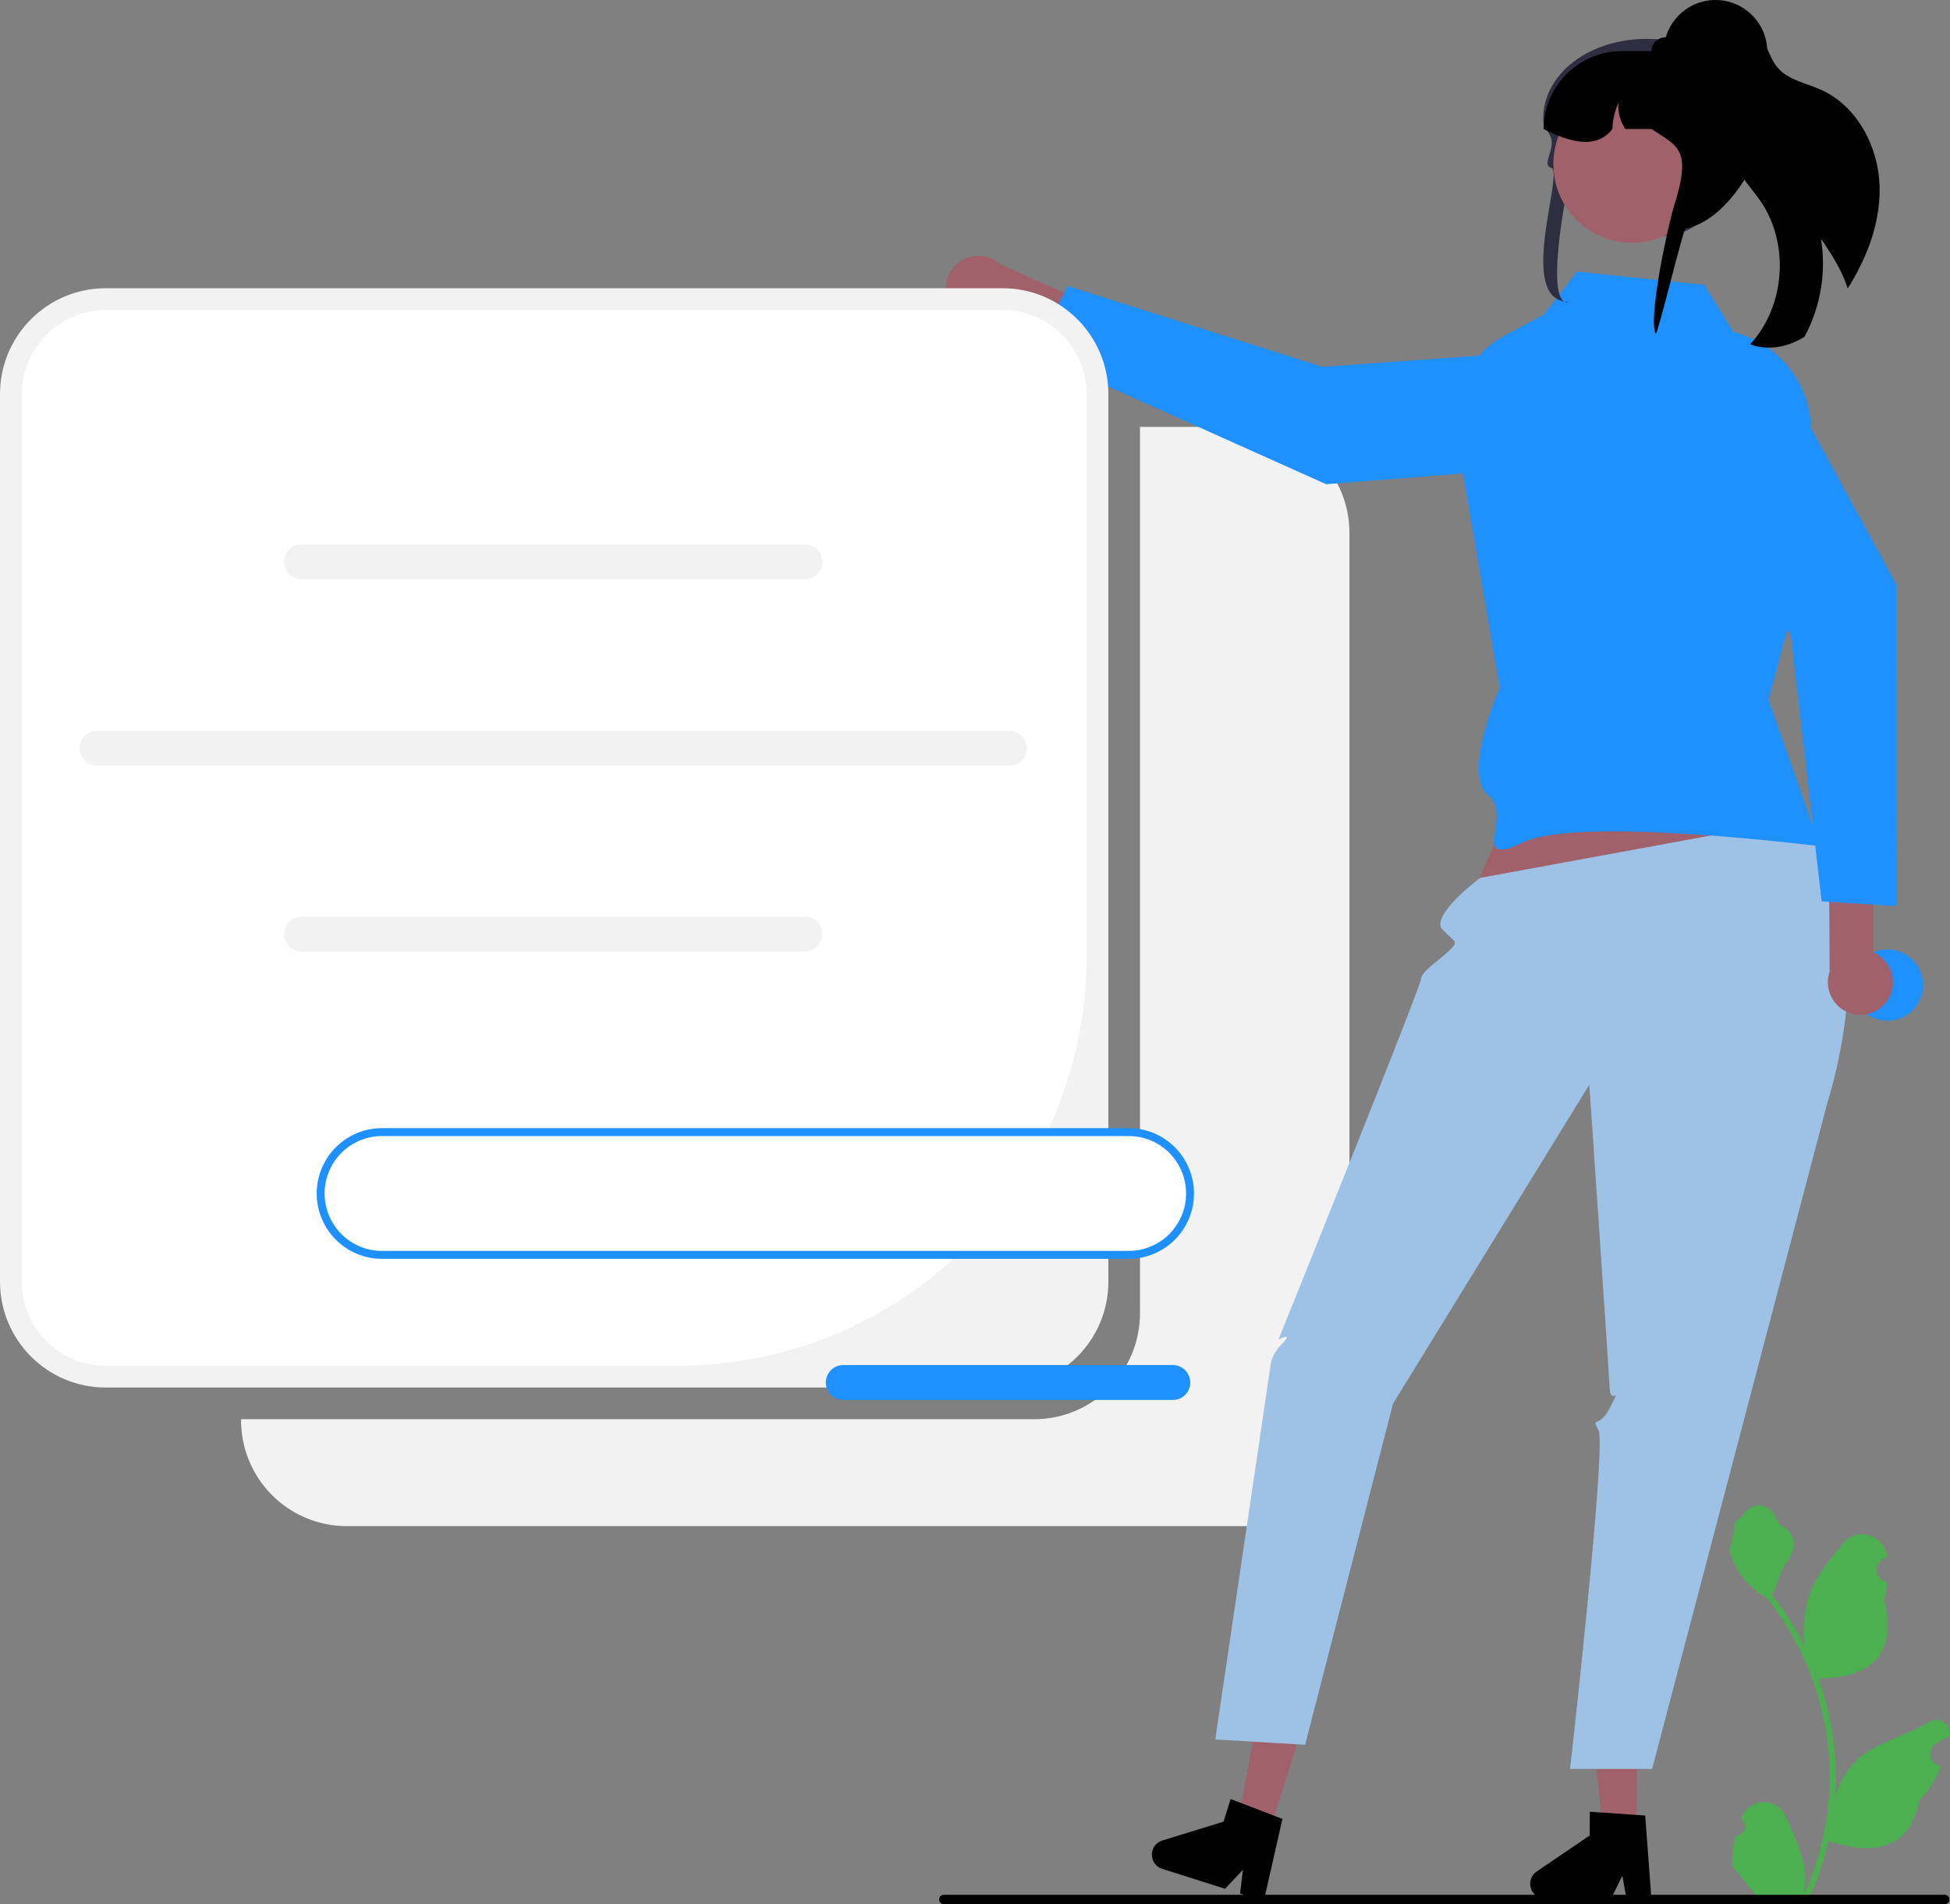 <svg width="383" height="374" viewBox="0 0 383 374" fill="none" xmlns="http://www.w3.org/2000/svg">
<rect x="0" y="0" width="383" height="374" fill="#808080" stroke="none"/>
<g clip-path="url(#clip0_26_80)">
<path d="M244.283 83.837H223.905V257.943C223.905 260.675 223.368 263.38 222.325 265.904C221.282 268.427 219.753 270.721 217.825 272.652C215.898 274.584 213.609 276.116 211.091 277.161C208.573 278.207 205.873 278.745 203.147 278.745H47.345V278.944C47.345 281.675 47.882 284.38 48.925 286.904C49.968 289.428 51.497 291.721 53.425 293.653C55.352 295.584 57.641 297.116 60.159 298.162C62.678 299.207 65.377 299.745 68.103 299.745H244.283C247.009 299.745 249.708 299.207 252.227 298.162C254.745 297.116 257.034 295.584 258.961 293.653C260.889 291.721 262.418 289.428 263.461 286.904C264.504 284.38 265.041 281.675 265.041 278.944V104.639C265.041 99.122 262.854 93.831 258.961 89.93C255.068 86.029 249.789 83.837 244.283 83.837Z" fill="#F2F2F2"/>
<path d="M340.887 360.519C341.248 360.535 341.605 360.44 341.91 360.247C342.215 360.053 342.453 359.77 342.593 359.436C342.732 359.102 342.766 358.734 342.689 358.38C342.612 358.026 342.429 357.705 342.163 357.459L342.043 356.978C342.059 356.94 342.075 356.901 342.091 356.863C342.454 356.003 343.063 355.269 343.841 354.755C344.619 354.24 345.532 353.968 346.464 353.971C347.396 353.975 348.307 354.254 349.081 354.774C349.855 355.295 350.459 356.033 350.816 356.896C352.243 360.34 354.06 363.79 354.507 367.431C354.704 369.041 354.621 370.673 354.261 372.254C357.613 364.927 359.353 356.964 359.365 348.904C359.365 346.882 359.253 344.861 359.029 342.851C358.843 341.203 358.586 339.567 358.257 337.943C356.46 329.129 352.603 320.869 347.002 313.839C344.292 312.357 342.099 310.078 340.721 307.308C340.222 306.313 339.869 305.25 339.673 304.153C339.979 304.194 340.826 299.527 340.596 299.24C341.022 298.592 341.785 298.27 342.25 297.638C344.565 294.493 347.754 295.042 349.419 299.316C352.975 301.114 353.01 304.098 350.827 306.967C349.439 308.792 349.248 311.262 348.03 313.216C348.155 313.377 348.286 313.533 348.411 313.693C350.702 316.646 352.699 319.816 354.373 323.158C353.966 319.414 354.451 315.626 355.79 312.106C357.147 308.826 359.69 306.063 361.93 303.227C362.522 302.466 363.327 301.897 364.242 301.593C365.156 301.29 366.14 301.264 367.069 301.521C367.999 301.778 368.831 302.305 369.461 303.035C370.091 303.766 370.491 304.667 370.61 305.626C370.615 305.667 370.619 305.709 370.624 305.751C370.291 305.939 369.966 306.139 369.647 306.35C369.247 306.618 368.937 307.001 368.757 307.448C368.578 307.896 368.538 308.388 368.642 308.858C368.746 309.329 368.989 309.758 369.341 310.088C369.692 310.418 370.134 310.633 370.61 310.707L370.659 310.714C370.54 311.916 370.331 313.107 370.032 314.276C372.905 325.411 366.703 329.466 357.846 329.649C357.65 329.749 357.46 329.849 357.264 329.945C358.946 334.721 360.001 339.696 360.402 344.745C360.63 347.723 360.616 350.715 360.362 353.692L360.377 353.586C361.019 350.277 362.781 347.29 365.365 345.131C369.204 341.972 374.627 340.808 378.768 338.268C379.208 337.985 379.72 337.834 380.243 337.832C380.766 337.831 381.278 337.98 381.72 338.261C382.161 338.542 382.513 338.943 382.734 339.418C382.956 339.893 383.037 340.422 382.968 340.941L382.951 341.052C382.334 341.304 381.733 341.594 381.151 341.921C380.819 342.109 380.493 342.309 380.174 342.52C379.774 342.788 379.464 343.171 379.285 343.619C379.105 344.066 379.065 344.558 379.169 345.029C379.273 345.5 379.517 345.928 379.868 346.258C380.219 346.588 380.662 346.804 381.138 346.877L381.186 346.885C381.221 346.89 381.252 346.895 381.287 346.9C380.232 349.424 378.751 351.747 376.91 353.767C375.114 363.487 367.398 364.409 359.144 361.579H359.139C358.233 365.522 356.921 369.361 355.224 373.033H341.237C341.187 372.877 341.142 372.716 341.097 372.561C342.392 372.642 343.691 372.565 344.967 372.33C343.929 371.054 342.892 369.767 341.854 368.491C341.831 368.468 341.809 368.442 341.789 368.416C341.262 367.763 340.731 367.115 340.205 366.462L340.204 366.461C340.176 364.459 340.406 362.462 340.887 360.519Z" fill="#4CAF50"/>
<path d="M186.838 60.154C187.349 60.929 188.022 61.584 188.81 62.073C189.598 62.563 190.482 62.874 191.402 62.987C192.323 63.1 193.256 63.011 194.139 62.727C195.021 62.443 195.832 61.97 196.514 61.341L225.592 74.488L231.198 67.322L196.548 51.96C195.406 50.888 193.911 50.273 192.347 50.232C190.783 50.19 189.258 50.725 188.061 51.735C186.864 52.745 186.079 54.16 185.854 55.712C185.628 57.264 185.979 58.844 186.838 60.154Z" fill="#A0616A"/>
<path d="M311.631 68.352L314.515 84.729C314.649 85.493 314.623 86.277 314.437 87.03C314.252 87.784 313.911 88.49 313.437 89.103C312.963 89.717 312.366 90.224 311.685 90.593C311.004 90.961 310.253 91.183 309.481 91.244L260.476 95.106L202.873 69.271L209.753 56.183L259.758 72.052L311.631 68.352Z" fill="#1E90FF"/>
<path d="M196.938 56.614H20.757C9.293 56.614 0 65.928 0 77.416V251.721C0 263.209 9.293 272.522 20.757 272.522H196.938C208.402 272.522 217.696 263.209 217.696 251.721V77.416C217.696 65.928 208.402 56.614 196.938 56.614Z" fill="#F2F2F2"/>
<path d="M20.758 60.892C18.592 60.892 16.448 61.32 14.448 62.15C12.447 62.98 10.629 64.198 9.098 65.732C7.567 67.266 6.353 69.088 5.524 71.093C4.695 73.097 4.269 75.246 4.269 77.416V251.721C4.269 256.103 6.006 260.306 9.098 263.405C12.191 266.504 16.384 268.245 20.758 268.245H133.2C143.736 268.245 154.168 266.165 163.902 262.125C173.635 258.085 182.479 252.163 189.929 244.697C197.379 237.232 203.288 228.369 207.32 218.615C211.352 208.861 213.427 198.406 213.427 187.849V77.416C213.427 75.246 213 73.097 212.171 71.093C211.343 69.088 210.128 67.266 208.597 65.732C207.066 64.198 205.248 62.98 203.248 62.15C201.247 61.32 199.103 60.892 196.938 60.892H20.758Z" fill="white"/>
<path d="M158.098 113.791H59.212C58.305 113.791 57.434 113.43 56.793 112.787C56.151 112.144 55.791 111.272 55.791 110.362C55.791 109.453 56.151 108.581 56.793 107.938C57.434 107.295 58.305 106.934 59.212 106.934H158.098C159.006 106.934 159.876 107.295 160.518 107.938C161.159 108.581 161.52 109.453 161.52 110.362C161.52 111.272 161.159 112.144 160.518 112.787C159.876 113.43 159.006 113.791 158.098 113.791Z" fill="#F2F2F2"/>
<path d="M158.098 186.903H59.212C58.305 186.903 57.434 186.542 56.793 185.899C56.151 185.256 55.791 184.384 55.791 183.475C55.791 182.566 56.151 181.694 56.793 181.051C57.434 180.408 58.305 180.046 59.212 180.046H158.098C159.006 180.046 159.876 180.408 160.518 181.051C161.159 181.694 161.52 182.566 161.52 183.475C161.52 184.384 161.159 185.256 160.518 185.899C159.876 186.542 159.006 186.903 158.098 186.903Z" fill="#F2F2F2"/>
<path d="M198.254 150.371H19.056C18.149 150.371 17.279 150.01 16.637 149.367C15.995 148.724 15.635 147.852 15.635 146.943C15.635 146.033 15.995 145.161 16.637 144.518C17.279 143.875 18.149 143.514 19.056 143.514H198.254C199.162 143.514 200.032 143.875 200.673 144.518C201.315 145.161 201.675 146.033 201.675 146.943C201.675 147.852 201.315 148.724 200.673 149.367C200.032 150.01 199.162 150.371 198.254 150.371Z" fill="#F2F2F2"/>
<path d="M305.439 140.537L287.588 178.649L356.259 171.679L341.924 135.092L305.439 140.537Z" fill="#A0616A"/>
<path d="M321.405 359.589L314.893 359.534L312.012 333.78L321.62 333.862L321.405 359.589Z" fill="#A0616A"/>
<path d="M300.549 369.964C300.544 370.737 300.844 371.482 301.385 372.033C301.926 372.585 302.663 372.899 303.435 372.907L316.38 373.015L318.647 368.412L319.479 373.038L324.363 373.083L323.13 356.581L321.431 356.467L314.499 355.988L312.263 355.838L312.224 360.507L301.825 367.576C301.435 367.841 301.116 368.196 300.893 368.612C300.671 369.028 300.553 369.492 300.549 369.964Z" fill="black"/>
<path d="M249.351 359.618L243.143 357.648L247.939 332.183L257.101 335.09L249.351 359.618Z" fill="#A0616A"/>
<path d="M226.374 363.395C226.142 364.133 226.211 364.933 226.566 365.619C226.922 366.306 227.534 366.823 228.27 367.058L240.612 370.973L244.128 367.24L243.567 371.907L248.223 373.388L251.882 357.251L250.291 356.642L243.806 354.144L241.712 353.342L240.306 357.793L228.294 361.488C227.844 361.626 227.434 361.872 227.099 362.204C226.765 362.537 226.516 362.945 226.374 363.395Z" fill="black"/>
<path d="M353.132 160.961L290.693 172.427C290.693 172.427 280.678 179.934 283.357 182.622C286.036 185.311 286.451 184.895 284.691 186.658C282.931 188.422 279.125 190.78 279.088 192.323C279.05 193.867 251.109 263.09 251.109 263.09C251.109 263.09 254.214 261.535 251.885 263.868C249.557 266.201 249.557 268.129 249.557 268.129L238.691 341.647L256.338 342.688L273.617 275.664L312.16 213.048C312.16 213.048 315.985 268.885 316.145 272.599C316.306 276.313 318.634 271.646 316.306 276.313C313.977 280.979 312.425 277.868 313.977 280.979C315.529 284.091 308.385 347.43 308.385 347.43H324.493L359.039 216.145C359.039 216.145 371.33 178.613 353.132 160.961Z" fill="#9EC2E6"/>
<path d="M334.738 55.95L309.727 53.346L303.247 61.777L295.698 65.806C292.503 67.511 289.866 70.102 288.102 73.269C286.338 76.436 285.522 80.046 285.751 83.666L294.573 135.093C294.573 135.093 287.122 151.908 292.245 156.093C297.368 160.278 288.284 170.643 299.23 165.427C310.177 160.21 357.442 166.204 357.442 166.204L347.352 137.426L354.889 109.147L355.719 85.436C355.874 81.005 354.562 76.648 351.987 73.042C349.412 69.437 345.72 66.786 341.485 65.504L340.431 65.185L334.738 55.95Z" fill="#1E90FF"/>
<path d="M369.171 36.735C369.335 43.8 366.7 50.641 362.916 56.649C361.791 53.141 359.769 49.949 357.661 46.906C358.724 53.489 357.592 60.24 354.44 66.114C354.329 66.193 354.214 66.267 354.095 66.335C351.01 68.195 347.099 68.948 343.761 67.605C350.657 60.156 351.534 47.815 345.753 39.46C344.117 37.089 342 34.993 340.986 32.295C339.385 27.99 340.924 23.25 341.895 18.762C342.802 14.585 342.961 9.615 340.165 6.553C340.463 6.125 340.87 5.785 341.343 5.567C341.817 5.348 342.339 5.26 342.858 5.311C344.582 5.555 345.837 7.056 346.637 8.603C347.436 10.15 347.963 11.864 349.077 13.2C351.14 15.701 354.653 16.292 357.613 17.61C364.783 20.81 368.999 28.874 369.171 36.735Z" fill="black"/>
<path d="M184.453 373.075C184.452 373.196 184.476 373.317 184.522 373.429C184.569 373.542 184.637 373.644 184.723 373.73C184.808 373.816 184.91 373.884 185.023 373.93C185.135 373.977 185.255 374 185.376 374H381.968C382.213 374 382.447 373.903 382.621 373.729C382.794 373.555 382.891 373.32 382.891 373.075C382.891 372.829 382.794 372.594 382.621 372.42C382.447 372.246 382.213 372.149 381.968 372.149H185.376C185.255 372.149 185.135 372.172 185.023 372.219C184.91 372.265 184.808 372.333 184.723 372.419C184.637 372.505 184.569 372.607 184.522 372.72C184.476 372.832 184.452 372.953 184.453 373.075Z" fill="black"/>
<path d="M370.719 200.474C374.577 200.474 377.705 197.34 377.705 193.474C377.705 189.608 374.577 186.474 370.719 186.474C366.861 186.474 363.734 189.608 363.734 193.474C363.734 197.34 366.861 200.474 370.719 200.474Z" fill="#1E90FF"/>
<path d="M308.819 32.696C309.229 31.259 306.405 40.043 307.768 40.202C313.974 40.915 322.494 44.63 326.817 46.363C327.012 46.34 327.207 46.318 327.396 46.289C327.859 46.238 328.312 46.165 328.758 46.08C338.824 44.171 342.695 28.677 342.695 28.535C342.695 27.838 341.026 8.707 338.398 8.424C337.708 8.349 337.014 8.311 336.32 8.31H329.799C328.449 8.019 327.081 7.82 325.705 7.716H325.693C312.564 6.713 302.213 14.732 303.18 24.49C303.186 24.501 303.197 24.513 303.203 24.524C303.484 24.943 303.73 25.34 303.947 25.719C304.159 26.076 304.337 26.416 304.491 26.738C305.688 29.23 302.612 32.366 304.652 32.951C307.364 33.729 297.517 59.313 308.254 59.313C303.031 60.801 307.689 36.66 308.819 32.696Z" fill="#2F2E41"/>
<path d="M320.54 47.707C329.067 47.707 335.98 40.78 335.98 32.234C335.98 23.689 329.067 16.761 320.54 16.761C312.012 16.761 305.099 23.689 305.099 32.234C305.099 40.78 312.012 47.707 320.54 47.707Z" fill="#A0616A"/>
<path d="M303.18 25.334C303.438 25.47 303.69 25.594 303.947 25.719C304.217 25.849 304.486 25.979 304.755 26.098C309.925 28.449 314.133 28.709 316.687 25.334C316.755 23.558 317.153 21.81 317.861 20.18C317.736 22.002 318.215 23.813 319.223 25.334H324.365C329.661 28.856 332.381 29.224 328.705 40.789C327.68 44.011 323.605 62.762 325.208 65.542C325.672 65.492 330.606 44.953 331.052 44.869C341.118 42.96 347.514 26.342 346.695 25.402C346.699 22.728 346.085 20.09 344.903 17.694C343.406 14.658 341.074 12.115 338.181 10.366C336.456 9.528 334.659 8.851 332.81 8.344C332.764 8.333 332.724 8.322 332.678 8.31C332.112 8.157 331.533 8.016 330.955 7.897C329.76 7.644 328.552 7.461 327.336 7.348C327.251 7.342 327.165 7.336 327.085 7.336C326.599 7.337 326.123 7.468 325.705 7.716C325.699 7.716 325.699 7.721 325.693 7.721C325.395 7.896 325.134 8.129 324.926 8.407C324.56 8.873 324.363 9.45 324.365 10.043H318.639C318.427 10.043 318.216 10.049 318.004 10.06C314.182 10.191 310.547 11.746 307.81 14.421C305.072 17.096 303.43 20.699 303.203 24.524C303.186 24.796 303.18 25.062 303.18 25.334Z" fill="black"/>
<path d="M336.94 20.387C342.558 20.387 347.112 15.824 347.112 10.194C347.112 4.564 342.558 0 336.94 0C331.322 0 326.768 4.564 326.768 10.194C326.768 15.824 331.322 20.387 336.94 20.387Z" fill="black"/>
<path d="M370.798 196.361C371.294 195.576 371.615 194.693 371.737 193.772C371.859 192.851 371.78 191.915 371.506 191.027C371.232 190.14 370.768 189.323 370.148 188.633C369.528 187.943 368.765 187.396 367.913 187.03L367.963 155.062L359.143 152.874L359.36 190.843C358.852 192.327 358.905 193.945 359.508 195.392C360.112 196.838 361.224 198.013 362.634 198.693C364.043 199.373 365.653 199.511 367.158 199.081C368.663 198.652 369.958 197.683 370.798 196.361Z" fill="#A0616A"/>
<path d="M327.119 78.928L340.845 69.58C341.485 69.144 342.209 68.847 342.971 68.708C343.733 68.569 344.515 68.591 345.268 68.773C346.02 68.955 346.727 69.292 347.341 69.764C347.956 70.236 348.466 70.831 348.837 71.511L372.435 114.724L372.525 177.967L357.793 177.042L351.745 124.829L327.119 78.928Z" fill="#1E90FF"/>
<path d="M221.704 222.353H75.011C71.821 222.353 68.761 223.623 66.505 225.884C64.249 228.145 62.981 231.212 62.981 234.409C62.981 237.606 64.249 240.673 66.505 242.934C68.761 245.195 71.821 246.465 75.011 246.465H221.704C224.894 246.465 227.954 245.195 230.211 242.934C232.467 240.673 233.734 237.606 233.734 234.409C233.734 231.212 232.467 228.145 230.211 225.884C227.954 223.623 224.894 222.353 221.704 222.353Z" fill="white"/>
<path d="M221.704 247.243H75.011C71.615 247.243 68.358 245.891 65.956 243.484C63.554 241.077 62.205 237.813 62.205 234.409C62.205 231.006 63.554 227.741 65.956 225.335C68.358 222.928 71.615 221.576 75.011 221.576H221.704C225.1 221.576 228.358 222.928 230.759 225.335C233.161 227.741 234.51 231.006 234.51 234.409C234.51 237.813 233.161 241.077 230.759 243.484C228.358 245.891 225.1 247.243 221.704 247.243ZM75.011 223.131C72.027 223.131 69.164 224.319 67.054 226.435C64.943 228.55 63.757 231.418 63.757 234.409C63.757 237.4 64.943 240.269 67.054 242.384C69.164 244.499 72.027 245.687 75.011 245.687H221.704C224.689 245.687 227.551 244.499 229.662 242.384C231.772 240.269 232.958 237.4 232.958 234.409C232.958 231.418 231.772 228.55 229.662 226.435C227.551 224.319 224.689 223.131 221.704 223.131H75.011Z" fill="#1E90FF"/>
<path d="M230.354 274.965H165.618C164.71 274.965 163.84 274.604 163.199 273.961C162.557 273.318 162.197 272.446 162.197 271.537C162.197 270.628 162.557 269.756 163.199 269.113C163.84 268.47 164.71 268.108 165.618 268.108H230.354C231.261 268.108 232.131 268.47 232.773 269.113C233.415 269.756 233.775 270.628 233.775 271.537C233.775 272.446 233.415 273.318 232.773 273.961C232.131 274.604 231.261 274.965 230.354 274.965Z" fill="#1E90FF"/>
</g>
<defs>
<clipPath id="clip0_26_80">
<rect width="383" height="374" fill="white"/>
</clipPath>
</defs>
</svg>
